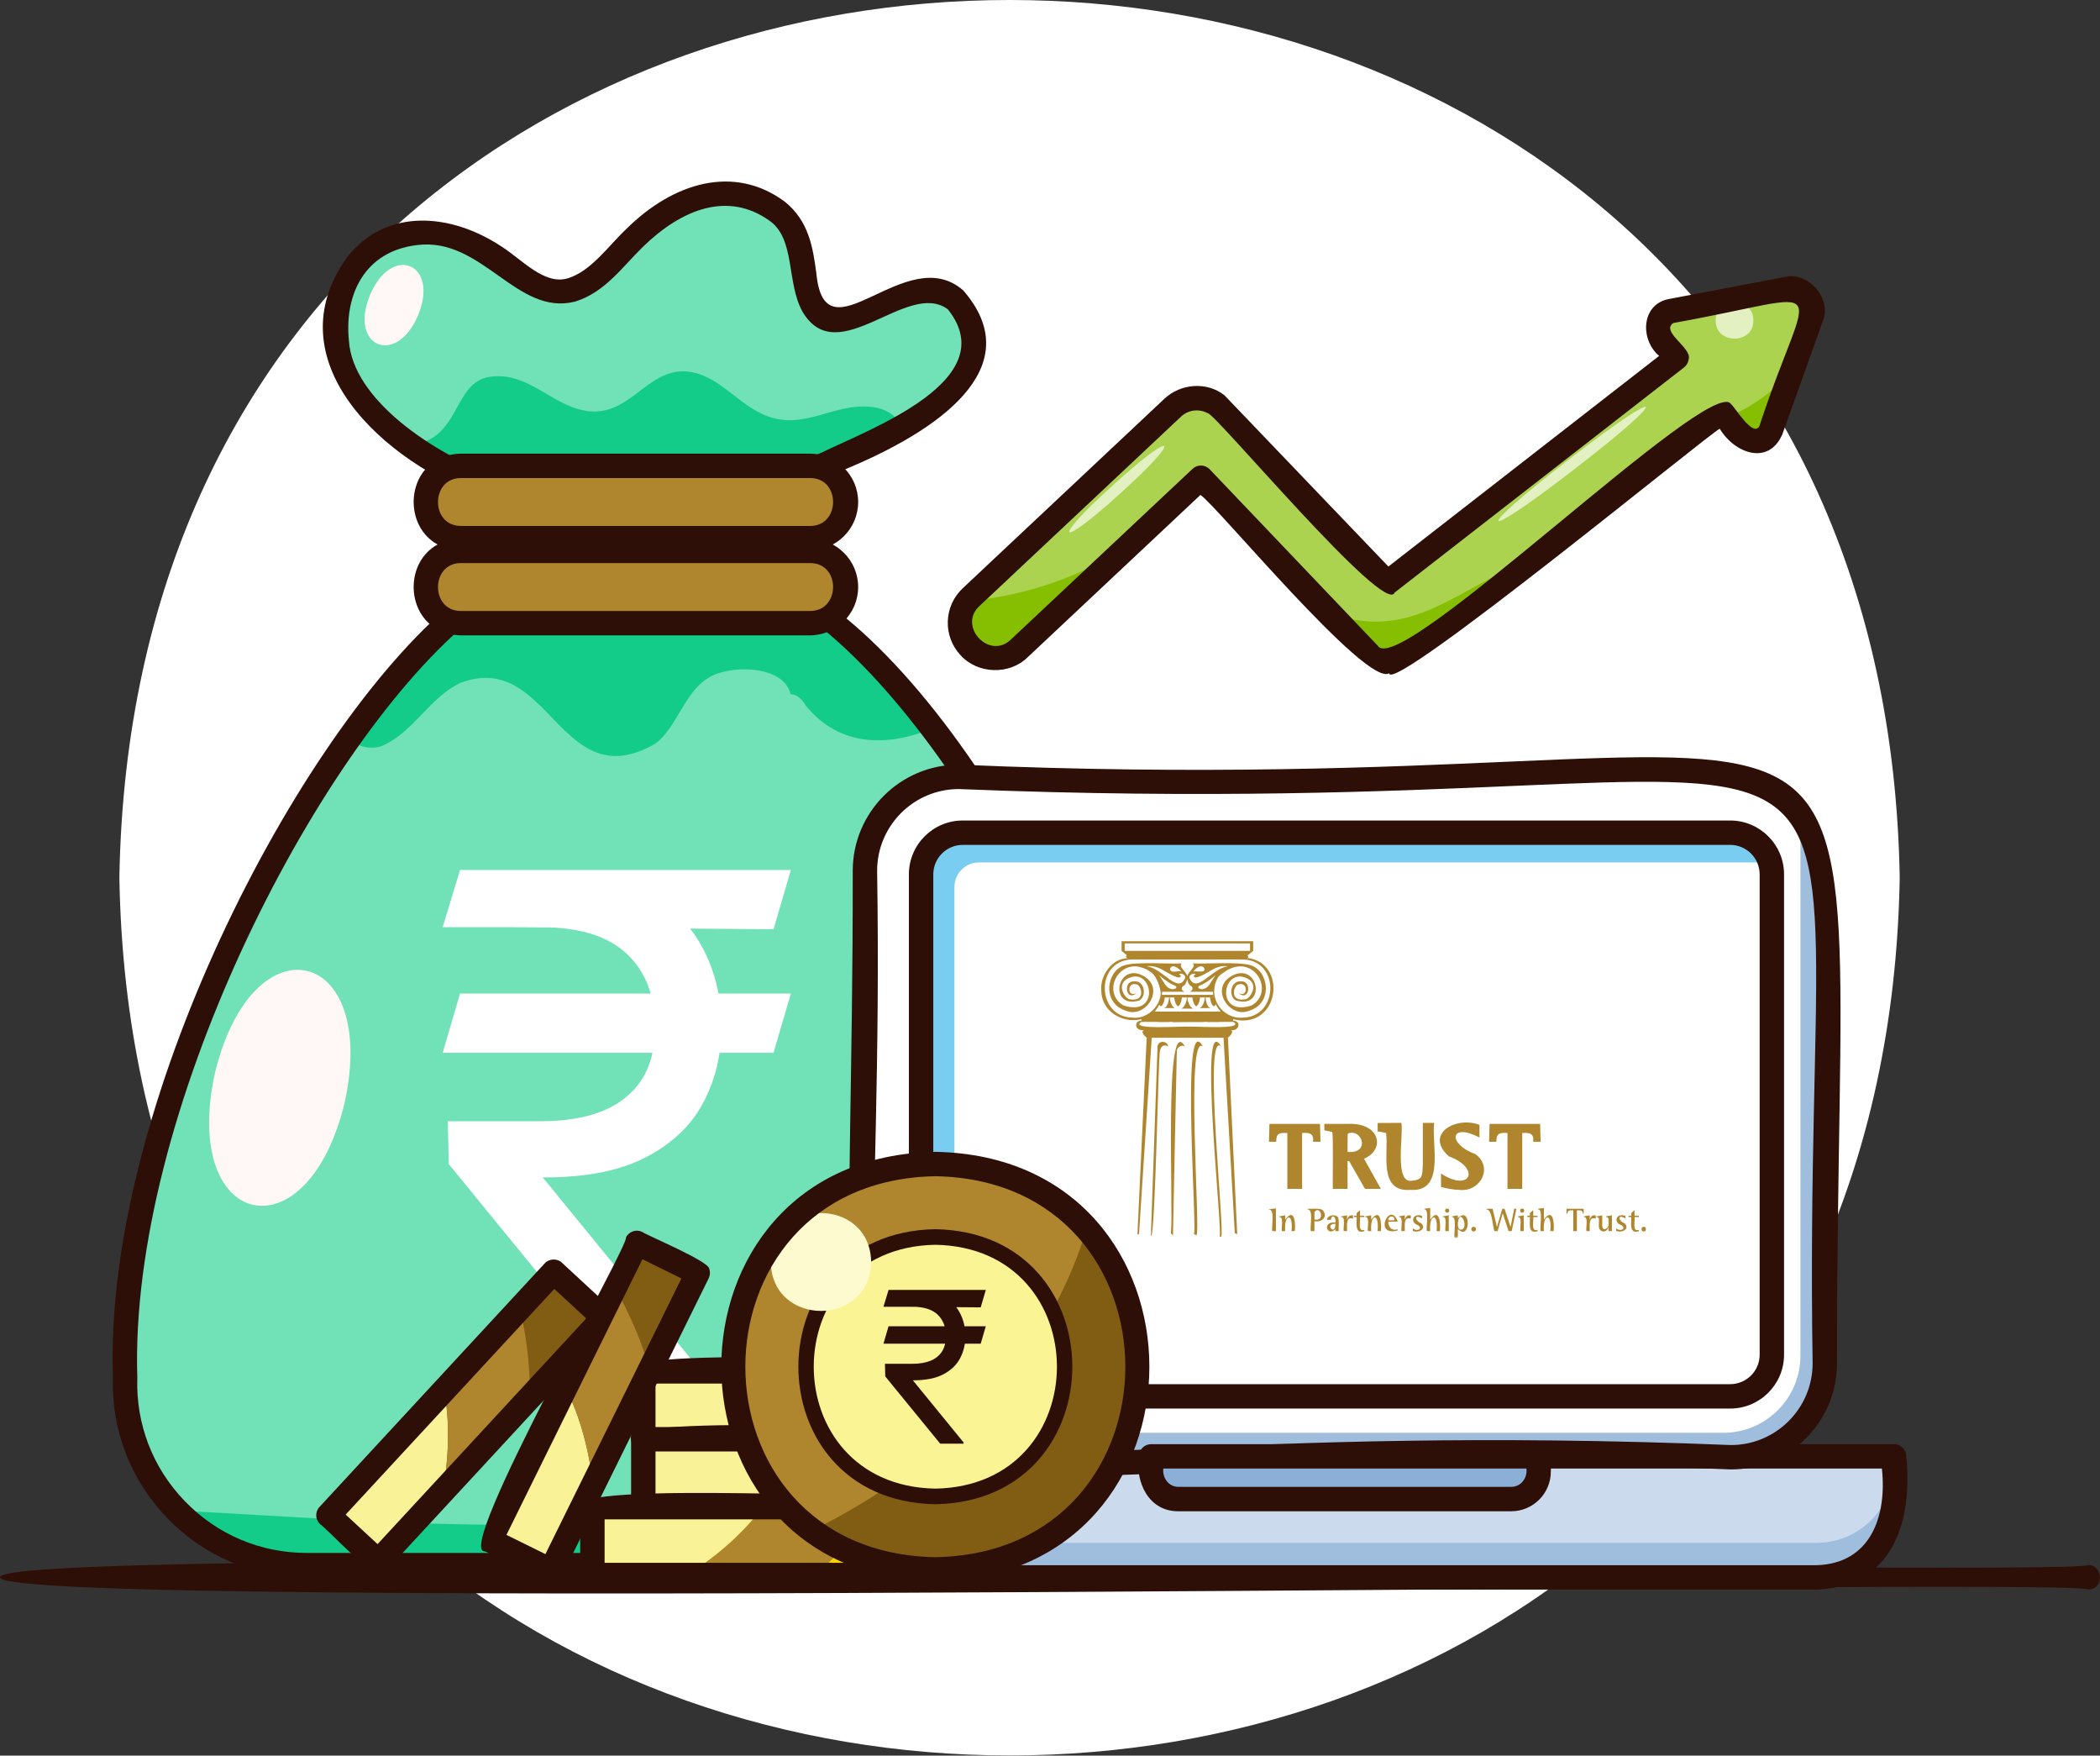 <svg width="944" height="789" viewBox="0 0 944 789" fill="none" xmlns="http://www.w3.org/2000/svg">
<rect x="0" y="0" width="944" height="789" fill="#333333" stroke="none"/>
<path d="M853.969 394.473C844.986 920.472 62.567 920.389 53.662 394.447C62.645 -131.527 845.062 -131.447 853.969 394.473Z" fill="white"/>
<path d="M938.649 714.335C933.141 708.956 -1.172 724.696 0.001 708.865C-1.19 692.935 933.152 708.797 938.66 703.356C945.493 703.264 945.958 714.44 938.649 714.335Z" fill="#2E0F07"/>
<path d="M429.558 134.78C407.01 115.754 367.158 171.473 361.542 123.673C360.075 112.74 358.475 102.18 349.309 94.887C329.057 78.834 301.322 90.114 285.338 106.86C276.755 115.06 268.811 126.714 256.926 130.287C243.325 134.38 232.889 122.247 222.633 115.5C147.985 70.447 108.331 182.34 223.646 220.22C249.497 260.047 484.431 192.914 429.558 134.78Z" fill="#71E1B8"/>
<path d="M392.174 182.94C373.453 180.58 360.065 195.674 340.429 184.954C330.858 179.74 323.397 170.514 312.869 167.687C292.505 162.22 284.91 186.5 265.342 184.874C248.903 183.5 237.965 166.767 220.254 169.34C203.178 171.834 207.247 198.247 183.977 199.98C196.429 208.54 209.829 214.594 223.647 220.22C251.338 252.927 373.687 213.287 405.126 191.714C402.695 186.127 397.769 183.66 392.174 182.94Z" fill="#13CC89"/>
<path d="M224.806 214.86C248.742 242.114 338.323 216.46 369.01 203.554C391.154 192.754 451.332 170.794 426.115 139.047C407.919 125.42 376.662 166.86 360.779 140.14C353.435 127.047 357.662 107.434 345.896 99.18C327.227 85.874 306.524 93.914 289.126 110.82C279.872 119.767 272 131.407 258.506 135.54C232.188 142.234 216.792 106.314 187.35 110.154C163.626 113.02 154.727 132.794 156.856 153.167C158.515 179.38 194.32 203.82 224.806 214.86ZM258.651 237.714C245.234 238.14 228.366 235.287 220.308 224.86C170.947 207.754 122.727 161.42 156.26 115.247C173.846 93.42 202.626 95.607 225.646 110.927C234.738 116.754 244.86 128.34 255.348 125.034C265.699 121.887 273.451 110.54 281.551 102.9C302.582 82.06 329.915 73.74 352.723 90.594C363.82 99.42 365.499 111.914 366.979 122.94C370.918 163.14 407.17 107.914 433.004 130.514C488.832 194.714 301.183 241.847 258.651 237.714Z" fill="#2E0F07"/>
<path d="M440.979 703.408H137.909C91.68 703.408 54.67 665.1 56.237 618.887C48.603 506.66 145.214 320.913 207.589 274.607H368.835C400.311 303.407 463.678 369.167 498.749 474.967C523.877 562.9 557.165 692.63 440.979 703.408Z" fill="#71E1B8"/>
<path d="M355.514 446.537L347.711 473.158H199L206.803 446.537H355.514ZM285.748 626L201.754 523.187L201.295 503.91H243.062C253.925 503.91 263.181 502.38 270.831 499.32C278.481 496.184 284.333 491.518 288.387 485.321C292.442 479.048 294.469 471.169 294.469 461.684C294.469 447.685 290.261 436.707 281.847 428.751C273.432 420.719 260.504 416.703 243.062 416.703H199L206.803 391H243.062C261.728 391 277.027 394.098 288.961 400.294C300.971 406.414 309.845 414.829 315.582 425.539C321.396 436.172 324.303 448.22 324.303 461.684C324.303 473.847 321.625 485.054 316.27 495.304C310.992 505.478 302.501 513.664 290.797 519.86C279.169 526.056 263.793 529.154 244.669 529.154H243.98L321.549 624.164V626H285.748ZM355.514 391L347.711 417.621L230.67 416.703L238.473 391H355.514Z" fill="white"/>
<path d="M154.919 495.62C137.991 565.54 81.206 552.42 96.635 482.167C113.563 412.247 170.349 425.353 154.919 495.62Z" fill="#FFF8F7"/>
<path d="M171.985 335.127C185.883 329.02 193.402 313.113 207.117 306.847C247.159 291.94 251.639 358.913 294.521 334.26C303.946 327.407 307.374 311.98 317.657 305.127C326.642 298.647 352.246 298.367 355.359 311.98C358.787 311.98 361.358 315.42 362.214 317.127C377.602 335.94 399.054 335.407 418.503 327.66C399.394 303.833 381.523 286.22 368.835 274.607H207.589C194.171 287.78 176.106 306.993 157.107 332.367C160.126 335.38 167.162 337.193 171.985 335.127Z" fill="#13CC89"/>
<path d="M482.18 598.193C393.696 709.06 206.136 684.812 79.572 678.904C94.379 694.006 115.011 703.408 137.91 703.408H440.98C531.119 700.223 530.052 607.474 514.811 537.514C506.728 558.66 495.827 579.033 482.18 598.193Z" fill="#13CC89"/>
<path d="M209.841 280.087C140.993 338.3 57.917 501.367 61.726 619.087C61.012 639.94 68.606 659.673 83.106 674.673C97.597 689.669 117.06 697.925 137.91 697.925H440.981C482.18 698.773 518.325 662.287 517.214 621.1C524.961 501.407 439.194 336.273 366.7 280.087H209.841ZM440.981 708.892H137.91C114.06 708.892 91.796 699.448 75.22 682.301C58.636 665.14 49.949 642.553 50.758 618.713C46.616 497.9 133.248 329.287 203.756 270.7C204.773 269.687 206.153 269.127 207.59 269.127H368.837C447.362 323.033 535.356 497.207 528.177 621.047C529.433 668.14 488.117 709.876 440.981 708.892Z" fill="#2E0F07"/>
<path d="M364.039 280.06H207.354C186.161 279.98 186.077 247.673 207.355 247.58C207.354 247.58 364.039 247.58 364.039 247.58C385.231 247.66 385.315 279.967 364.039 280.06Z" fill="#AF862E"/>
<path d="M207.353 253.06C193.444 252.873 193.365 274.78 207.354 274.58C207.353 274.58 364.038 274.58 364.038 274.58C377.946 274.767 378.025 252.873 364.037 253.06C364.038 253.06 207.353 253.06 207.353 253.06ZM364.038 285.54H207.353C178.848 285.047 178.766 242.607 207.353 242.1H364.038C376.017 242.1 385.764 251.847 385.764 263.82C385.764 275.807 376.017 285.54 364.038 285.54Z" fill="#2E0F07"/>
<path d="M364.039 241.847H207.354C186.161 241.767 186.077 209.46 207.355 209.367C207.354 209.367 364.039 209.367 364.039 209.367C385.231 209.447 385.315 241.754 364.039 241.847Z" fill="#AF862E"/>
<path d="M207.353 214.847C193.444 214.66 193.365 236.553 207.354 236.367C207.353 236.367 364.038 236.367 364.038 236.367C377.946 236.553 378.025 214.647 364.037 214.847C364.038 214.847 207.353 214.847 207.353 214.847ZM364.038 247.327H207.353C178.848 246.833 178.766 204.393 207.353 203.873H364.038C376.017 203.873 385.764 213.62 385.764 225.607C385.764 237.58 376.017 247.327 364.038 247.327Z" fill="#2E0F07"/>
<path d="M187.95 141.674C178.139 164.86 156.679 155.874 166.313 132.607C176.122 109.42 197.583 118.407 187.95 141.674Z" fill="#FFF8F7"/>
<path d="M816.492 708.919H392.614C361.019 707.488 355.434 680.983 357.668 654.514H851.439C853.76 680.782 847.912 707.67 816.492 708.919Z" fill="#CBDBED"/>
<path d="M816.492 693.398H392.613C373.313 693.398 357.666 677.752 357.666 658.447C355.022 683.458 363.942 708.102 392.614 708.919C392.613 708.919 816.492 708.919 816.492 708.919C844.925 708.202 854.217 683.415 851.439 658.447C851.439 677.752 835.793 693.398 816.492 693.398Z" fill="#9FBDDD"/>
<path d="M363.15 660.007C360.856 681.097 368.089 702.877 392.614 703.435C392.613 703.435 816.492 703.435 816.492 703.435C840.978 702.783 848.284 681.281 845.954 660.007H363.15ZM816.492 714.403H392.613C370.32 714.403 352.184 696.265 352.184 673.967V654.514C352.184 651.487 354.638 649.033 357.668 649.033H851.438C854.468 649.033 856.922 651.487 856.922 654.514C859.801 684.099 850.858 713.123 816.492 714.403Z" fill="#2E0F07"/>
<path d="M778.091 654.913C329.09 635.953 391.591 751.396 388.81 391.353C388.806 368.033 407.704 349.14 431.016 349.14C880.016 368.1 817.516 252.66 820.298 612.7C820.302 636.02 801.403 654.913 778.091 654.913Z" fill="white"/>
<path d="M807.159 360.754C808.563 364.527 809.334 368.607 809.334 372.86V609.247C809.334 628.407 793.802 643.94 774.642 643.94H412.531C408.272 643.94 404.195 643.18 400.426 641.767C408.115 649.86 418.972 654.914 431.015 654.914H778.091C801.403 654.914 820.3 636.02 820.3 612.7V391.34C820.3 379.3 815.248 368.447 807.159 360.754Z" fill="#9FBDDD"/>
<path d="M431.017 354.62C410.765 354.62 394.29 371.1 394.29 391.34C399.824 743.483 324.482 631.1 778.094 649.434C798.342 649.434 814.818 632.954 814.818 612.7C809.285 260.567 884.625 372.954 431.017 354.62ZM778.092 660.394C332.642 641.1 383.776 758.486 383.326 391.354C383.322 365.047 404.718 343.647 431.017 343.647C876.465 362.954 825.333 245.567 825.781 612.7C825.785 639.007 804.39 660.394 778.092 660.394Z" fill="#2E0F07"/>
<path d="M429.039 398.647C429.039 392.54 433.985 387.593 440.085 387.593H795.707C793.401 379.873 786.245 374.233 777.767 374.233H432.775C422.434 374.233 414.053 382.62 414.053 392.953V608.833C414.053 617.887 420.489 625.447 429.039 627.18V398.647Z" fill="#78CDF0"/>
<path d="M432.774 379.714C425.474 379.714 419.535 385.66 419.535 392.954V608.833C419.535 616.127 425.474 622.073 432.774 622.073H777.767C785.067 622.073 791.006 616.127 791.006 608.833V392.954C791.006 385.66 785.067 379.714 777.767 379.714H432.774ZM777.767 633.033H432.774C419.427 633.033 408.568 622.18 408.568 608.833V392.954C408.568 379.607 419.427 368.754 432.774 368.754H777.767C791.115 368.754 801.974 379.607 801.974 392.954V608.833C801.974 622.18 791.115 633.033 777.767 633.033Z" fill="#2E0F07"/>
<path d="M679.321 673.713H529.788C519.353 673.86 516.309 663.14 517.46 654.513H691.649C692.79 663.14 689.765 673.86 679.321 673.713Z" fill="#8BAFD6"/>
<path d="M522.941 660.007C522.44 664.22 525.37 668.26 529.786 668.22H679.32C683.712 668.26 686.689 664.207 686.164 660.007H522.941ZM679.32 679.195H529.786C516.505 679.344 510.245 666.327 511.976 654.514C511.974 651.487 514.429 649.033 517.458 649.033H691.648C698.13 648.927 697.204 657.047 697.132 661.38C697.132 671.207 689.141 679.195 679.32 679.195Z" fill="#2E0F07"/>
<path d="M438.296 646.82H289.184V616.314H438.296V646.82Z" fill="#FAD100"/>
<path d="M365.774 616.314H289.184V646.82H331.885C345.054 638.434 356.948 628.1 365.774 616.314Z" fill="#F9F296"/>
<path d="M365.774 616.314C356.95 628.1 345.051 638.434 331.885 646.82H389.671C399.57 637.74 408.398 627.5 415.855 616.314H365.774Z" fill="#F6EB3A"/>
<path d="M294.666 641.34H432.81V621.807H294.666V641.34ZM438.294 652.3H289.182C286.153 652.3 283.698 649.847 283.698 646.82V616.314C277.118 604.06 436.384 613.754 438.294 610.834C441.324 610.834 443.778 613.287 443.778 616.314V646.82C443.778 649.847 441.324 652.3 438.294 652.3Z" fill="#2E0F07"/>
<path d="M438.296 677.328H289.184V646.833H438.296V677.328Z" fill="#FAD100"/>
<path d="M365.774 646.833H289.184V677.328H331.885C345.054 668.94 356.948 658.607 365.774 646.833Z" fill="#F9F296"/>
<path d="M365.774 646.833C356.95 658.607 345.051 668.953 331.885 677.328H389.671C399.57 668.247 408.398 658.007 415.855 646.833H365.774Z" fill="#F6EB3A"/>
<path d="M294.666 671.847H432.81V652.313H294.666V671.847ZM438.294 682.812H289.182C286.153 682.812 283.698 680.357 283.698 677.328V646.833C277.118 634.567 436.384 644.26 438.294 641.34C441.324 641.34 443.778 643.793 443.778 646.833V677.328C443.778 680.357 441.324 682.812 438.294 682.812Z" fill="#2E0F07"/>
<path d="M415.413 707.839H266.301V677.338H415.413V707.839Z" fill="#FAD100"/>
<path d="M342.891 677.338H266.301V707.839H309.003C322.171 699.456 334.065 689.12 342.891 677.338Z" fill="#F9F296"/>
<path d="M342.89 677.338C334.066 689.119 322.167 699.459 309.002 707.839H366.787C376.686 698.759 385.514 688.52 392.971 677.338H342.89Z" fill="#AF862E"/>
<path d="M271.784 702.355H409.929V682.821H271.784V702.355ZM415.412 713.321H266.3C263.27 713.321 260.816 710.867 260.816 707.839V677.337C254.236 665.087 413.502 674.772 415.412 671.847C418.441 671.86 420.896 674.313 420.896 677.337V707.839C420.896 710.867 418.441 713.321 415.412 713.321Z" fill="#2E0F07"/>
<path d="M271.274 592.233L170.029 701.703L147.637 680.994L248.882 571.527L271.274 592.233Z" fill="#805D12"/>
<path d="M199.641 624.767L147.637 680.994L170.029 701.703L199.023 670.354C201.811 654.994 202.298 639.247 199.641 624.767Z" fill="#F9F296"/>
<path d="M199.641 624.767C202.298 639.247 201.811 654.994 199.023 670.354L238.258 627.927C238.314 614.5 236.79 601.06 233.645 587.993L199.641 624.767Z" fill="#AF862E"/>
<path d="M155.386 680.691L169.725 693.953L263.524 592.527L249.184 579.273L155.386 680.691ZM170.028 707.187C167.293 708.721 146.105 686.216 143.912 685.02C141.689 682.963 141.554 679.493 143.61 677.269L244.854 567.793C246.809 565.607 250.486 565.447 252.604 567.5L274.996 588.207C277.22 590.26 277.354 593.727 275.298 595.953L174.054 705.427C173.02 706.547 171.553 707.188 170.028 707.187Z" fill="#2E0F07"/>
<path d="M313.65 572.074L247.674 705.795L220.32 692.3L286.298 558.58L313.65 572.074Z" fill="#805D12"/>
<path d="M254.21 623.62L220.32 692.3L247.674 705.795L266.567 667.5C264.878 651.98 260.871 636.74 254.21 623.62Z" fill="#F9F296"/>
<path d="M254.209 623.62C260.869 636.74 264.877 651.98 266.566 667.5L292.134 615.673C288.372 602.78 283.096 590.34 276.368 578.7L254.209 623.62Z" fill="#AF862E"/>
<path d="M227.663 689.808L245.181 698.451L306.305 574.567L288.789 565.927L227.663 689.808ZM247.671 711.279C248.019 713.001 218.517 697.065 217.894 697.219C203.997 697.66 283.146 559.18 281.375 556.153C282.719 553.433 286.009 552.327 288.723 553.66C291.014 555.327 319.081 566.953 318.842 570.313C319.31 571.687 319.21 573.193 318.567 574.5L252.59 708.221C251.698 710.071 249.721 711.296 247.671 711.279Z" fill="#2E0F07"/>
<path d="M512.59 614.22C510.538 733.957 330.36 733.939 328.326 614.22C330.377 494.5 510.555 494.513 512.59 614.22Z" fill="#AF862E"/>
<path d="M488.338 552.647C470.389 612.167 422.482 659.567 365.717 687.491C454.095 751.642 562.582 633.754 488.338 552.647Z" fill="#805D12"/>
<path d="M479.06 614.256C477.747 690.89 362.432 690.878 361.131 614.256C362.444 537.642 477.759 537.642 479.06 614.256Z" fill="#FAF495"/>
<path d="M420.458 559.433C347.574 560.74 347.585 667.727 420.459 669.02C493.341 667.713 493.33 560.727 420.458 559.433ZM420.458 676.035C338.349 674.567 338.361 553.873 420.461 552.42C502.566 553.887 502.554 674.58 420.458 676.035Z" fill="#2E0F07"/>
<path d="M391.603 567.154C391.101 596.487 346.966 596.487 346.469 567.154C346.971 537.834 391.105 537.834 391.603 567.154Z" fill="#FDFAD0"/>
<path d="M443.143 596.054L440.849 603.88H397.131L399.425 596.054H443.143ZM422.633 648.812L397.94 618.587L397.806 612.92H410.084C413.278 612.92 415.999 612.47 418.248 611.571C420.497 610.649 422.217 609.277 423.409 607.456C424.601 605.611 425.197 603.295 425.197 600.507C425.197 596.391 423.96 593.164 421.486 590.825C419.012 588.464 415.212 587.283 410.084 587.283H397.131L399.425 579.727H410.084C415.572 579.727 420.069 580.638 423.577 582.459C427.108 584.259 429.717 586.732 431.404 589.881C433.113 593.007 433.967 596.549 433.967 600.507C433.967 604.082 433.18 607.377 431.606 610.39C430.054 613.381 427.558 615.788 424.117 617.609C420.699 619.431 416.179 620.342 410.557 620.342H410.354L433.158 648.272V648.812H422.633ZM443.143 579.727L440.849 587.553L406.441 587.283L408.735 579.727H443.143Z" fill="#2E0F07"/>
<path d="M420.458 528.62C306.576 530.66 306.594 697.816 420.46 699.833C534.338 697.8 534.32 530.633 420.458 528.62ZM420.458 710.801C292.163 708.508 292.182 519.927 420.462 517.66C548.752 519.94 548.732 708.527 420.458 710.801Z" fill="#2E0F07"/>
<path d="M803.63 129.794L751.192 139.78C739.257 143.807 747.916 154.834 753.656 160.794L623.578 261.967L546.462 181.447C540.368 177.554 532.412 178.3 527.144 183.247L436.506 268.394C425.97 277.607 433.574 296.234 447.333 295.727C452.544 302.274 535.03 217.167 539.833 214.7C658.189 334.273 587.392 318.18 773.898 185.1C778.982 191.62 789.31 205.954 796.04 193.354C796.038 193.354 814.3 142.327 814.3 142.327C816.604 135.887 810.33 128.514 803.63 129.794Z" fill="#ACD350"/>
<path d="M788.185 144.034C788.345 154.9 771.087 154.9 771.249 144.034C771.088 133.18 788.348 133.18 788.185 144.034Z" fill="#E2F0C2"/>
<path d="M503.688 221.66C475.353 247.447 471.932 243.687 500.368 217.994C528.703 192.207 532.124 195.98 503.688 221.66Z" fill="#E2F0C2"/>
<path d="M708.214 210.473C664.144 244.633 661.016 240.593 705.189 206.567C749.26 172.407 752.388 176.433 708.214 210.473Z" fill="#E2F0C2"/>
<path d="M435.004 270.02C426.562 279.674 434.58 296.234 447.332 295.727C456.542 298.567 499.628 250.367 506.554 245.967C484.866 259.38 460.626 268.007 435.004 270.02Z" fill="#86BF02"/>
<path d="M786.255 182.647C782.927 184.594 779.527 186.234 776.111 187.754L781.734 194.514C786.105 199.86 793.938 199.247 796.037 193.354L805.654 166.487C800.185 172.62 793.899 178.074 786.255 182.647Z" fill="#86BF02"/>
<path d="M597.709 275.434L615.986 294.62C621.622 298.207 628.91 297.874 634.186 293.767L688.333 251.647C656.206 263.007 635.097 289.3 597.709 275.434Z" fill="#86BF02"/>
<path d="M619.447 290.3C629.288 305.167 769.128 167.874 778.112 181.594C780.019 183.06 787.999 196.754 790.874 191.514C813.568 122.46 826.86 131.82 752.216 145.167C746.307 149.06 760.667 156.314 759.106 161.38C758.947 162.86 758.195 164.207 757.022 165.127L626.944 266.3C622.718 277.34 546.366 185.767 543.003 185.767C539.096 183.567 534.198 184.14 530.898 187.247L440.26 272.394C430.487 281.394 444.694 296.78 454.398 287.433C454.396 287.433 536.078 210.714 536.078 210.714C538.274 208.647 541.723 208.74 543.802 210.927L619.447 290.3ZM624.475 302.567C614.284 309.02 546.635 226.793 539.618 222.433L461.906 295.433C453.732 303.447 439.479 302.967 431.81 294.487C423.772 285.94 424.194 272.434 432.751 264.394L523.388 179.247C530.699 172.354 542.436 171.367 550.422 177.647L624.116 254.607L745.812 159.954C737.098 152.58 737.768 136.754 750.166 134.394C750.164 134.394 802.603 124.407 802.603 124.407C813.044 122.047 823.428 134.234 819.462 144.18L801.202 195.207C794.982 209.447 779.62 203.687 773.079 192.687C769.962 193.487 625.027 312.687 624.475 302.567Z" fill="#2E0F07"/>
<path fill-rule="evenodd" clip-rule="evenodd" d="M513.941 459.098H513.053V457.094H513.941V459.098Z" fill="#AF862E"/>
<path fill-rule="evenodd" clip-rule="evenodd" d="M507.041 431.195H534.943L534.637 430.716H507.088L507.041 431.195Z" fill="#AF862E"/>
<path fill-rule="evenodd" clip-rule="evenodd" d="M534.339 448.27H521.955V447.107H534.339V448.27Z" fill="#AF862E"/>
<path fill-rule="evenodd" clip-rule="evenodd" d="M525.592 459.255H512.014L512.304 458.846H525.521L525.592 459.255Z" fill="#AF862E"/>
<path fill-rule="evenodd" clip-rule="evenodd" d="M541.175 459.255H527.039L527.353 458.846H541.175V459.255Z" fill="#AF862E"/>
<path fill-rule="evenodd" clip-rule="evenodd" d="M525.519 448.286C525.519 448.286 525.315 452.6 523.193 453.04H528.065C528.065 453.04 526.242 452.372 525.833 448.286H525.519Z" fill="#AF862E"/>
<path fill-rule="evenodd" clip-rule="evenodd" d="M531.319 448.246C531.319 448.246 530.997 451.397 529.669 452.199H529.464C528.137 451.397 527.822 448.246 527.822 448.246H531.319Z" fill="#AF862E"/>
<path fill-rule="evenodd" clip-rule="evenodd" d="M523.628 448.246C523.628 448.246 523.305 451.397 521.978 452.199H521.781C520.194 451.79 521.789 448.333 521.695 448.246H523.628Z" fill="#AF862E"/>
<path fill-rule="evenodd" clip-rule="evenodd" d="M514.337 462.861C512.765 463.576 513.975 465.163 515.46 466.389H534.216V465.03C532.519 464.275 512.97 467.041 514.337 462.861Z" fill="#AF862E"/>
<path fill-rule="evenodd" clip-rule="evenodd" d="M511.299 554.708L515.463 466.389L517.734 466.311L512.03 554.59L511.299 554.708Z" fill="#AF862E"/>
<path fill-rule="evenodd" clip-rule="evenodd" d="M553.523 459.098H554.403V457.094H553.523V459.098Z" fill="#AF862E"/>
<path fill-rule="evenodd" clip-rule="evenodd" d="M560.416 431.195H534.203L534.51 430.716H560.377L560.416 431.195Z" fill="#AF862E"/>
<path fill-rule="evenodd" clip-rule="evenodd" d="M533.117 448.27H545.509V447.107H533.117V448.27Z" fill="#AF862E"/>
<path fill-rule="evenodd" clip-rule="evenodd" d="M542.783 459.255H555.45L555.175 458.846H542.783V459.255Z" fill="#AF862E"/>
<path fill-rule="evenodd" clip-rule="evenodd" d="M541.941 448.286C541.941 448.286 542.137 452.6 544.267 453.04H539.277C539.277 453.04 541.218 452.372 541.619 448.286H541.941Z" fill="#AF862E"/>
<path fill-rule="evenodd" clip-rule="evenodd" d="M533.549 448.317C533.549 448.317 533.384 452.097 531.074 453.283H536.331C536.331 453.283 534.123 452.372 533.722 448.286L533.549 448.317Z" fill="#AF862E"/>
<path fill-rule="evenodd" clip-rule="evenodd" d="M535.988 448.246C535.988 448.246 536.303 451.397 537.631 452.199H537.835C539.163 451.397 539.477 448.246 539.477 448.246H535.988Z" fill="#AF862E"/>
<path fill-rule="evenodd" clip-rule="evenodd" d="M543.914 448.246C543.914 448.246 544.236 451.397 545.556 452.199H545.761C547.34 451.79 545.753 448.333 545.847 448.246H543.914Z" fill="#AF862E"/>
<path fill-rule="evenodd" clip-rule="evenodd" d="M556.164 554.708L552 466.389L550.004 466.311L555.08 554.181L556.164 554.708Z" fill="#AF862E"/>
<path fill-rule="evenodd" clip-rule="evenodd" d="M514.136 434.283C514.136 434.283 524.995 436.766 521.553 448.27C522.496 447.908 521.035 435.352 512.572 434.645L514.136 434.283Z" fill="#AF862E"/>
<path fill-rule="evenodd" clip-rule="evenodd" d="M553.25 434.283C553.25 434.283 542.391 436.766 545.832 448.27C545.832 448.27 542.783 438.731 554.334 434.401L553.25 434.283Z" fill="#AF862E"/>
<path fill-rule="evenodd" clip-rule="evenodd" d="M527.145 456.371C527.349 455.515 527.986 454.909 528.779 454.642H517.944C516.341 456.01 513.473 457.133 513.473 457.133V459.098L525.558 459.082C525.605 458.548 524.387 458.587 524.41 458.595C519.696 458.783 523.098 455.2 525.408 458.021V457.07C524.905 456.622 524.19 456.457 524.19 456.457C519.217 455.852 524.198 452.89 525.408 456.285C524.992 454.336 527.64 454.462 527.145 456.371Z" fill="#AF862E"/>
<path fill-rule="evenodd" clip-rule="evenodd" d="M549.589 454.642H545.801C547.679 456.316 543.821 455.884 542.831 457V458.123C545.636 455.114 549.054 458.799 542.831 458.768C542.816 458.878 542.957 459.05 542.871 459.137L554.06 459.098V457.133C554.06 457.133 551.192 456.01 549.589 454.642Z" fill="#AF862E"/>
<path fill-rule="evenodd" clip-rule="evenodd" d="M542.831 456.371C543.035 455.515 543.663 454.909 544.457 454.642C541.511 454.642 532.93 454.642 530.125 454.642C531.995 456.316 528.137 455.884 527.147 457V458.123C529.96 455.114 533.362 458.799 527.147 458.768C527.139 458.878 527.147 459.192 527.068 459.278L533.771 459.168L534.234 459.223L534.242 459.05L541.149 459.027C541.055 458.933 541.094 458.862 541.094 458.744C535.224 458.885 538.077 455.169 541.094 458.021V457.07C540.591 456.622 539.876 456.457 539.876 456.457C534.902 455.845 539.884 452.89 541.094 456.285C540.67 454.336 543.318 454.462 542.831 456.371Z" fill="#AF862E"/>
<path fill-rule="evenodd" clip-rule="evenodd" d="M540.379 444.585C538.14 444.451 538.297 443.217 539.554 442.864C542.555 441.677 546.421 438.236 546.421 438.236C543.703 442.165 543.31 444.176 540.379 444.585ZM534.682 439.462C534.399 437.961 536.757 437.073 537.519 437.929C535.939 438.432 536.961 439.155 536.961 439.155C538.1 440.082 544.41 436.106 544.41 436.106C548.779 433.458 551.929 434.276 551.929 434.276C544.669 435.226 537.888 447.02 534.682 439.462ZM541.149 434.786C542.72 437.709 537.723 436.138 536.427 436.656C536.427 436.656 538.98 433.01 541.149 434.786ZM532.765 439.462C529.543 447.02 522.794 435.226 515.518 434.276C515.518 434.276 518.669 433.458 523.037 436.106C523.037 436.106 529.347 440.082 530.486 439.155C530.486 439.155 531.508 438.432 529.928 437.929C530.691 437.073 533.048 437.961 532.765 439.462ZM527.068 444.585C524.137 444.176 523.744 442.165 521.026 438.236C521.026 438.236 525.08 441.842 528.113 442.95C529.158 443.327 529.182 444.475 527.068 444.585ZM525.937 435.486C527.053 432.288 531.241 436.484 531.021 436.656C529.598 435.981 526.345 437.772 525.937 435.486ZM559.064 430.417L557.579 431.203C575.62 430.472 575.086 457.117 558.718 457.33C549.36 458.312 541.157 447.052 548.857 437.371C545.769 441.072 545.51 442.51 545.321 444.192L545.313 444.129H545.258C545.526 440.255 548.15 437.599 550.759 435.894C548.834 437.332 548.016 438.778 548.016 438.778C561.987 425.64 574.088 444.923 562.765 451.829C546.626 457.235 549.116 435.965 559.323 439.186C566.93 441.583 561.901 449.024 559.756 449.111C552.134 450.383 554.797 442.235 556.919 442.377C561.162 441.174 560.981 448.647 556.683 446.274C561.626 450.533 562.969 440.727 557.948 441.072C553.202 440.452 551.984 447.681 555.568 449.645C568.422 453.479 566.411 434.826 555.866 437.639C542.461 442.369 552.157 457.887 561.249 454.352C572.634 451.012 570.332 436.114 562.081 433.773C556.628 432.123 541.558 433.301 536.159 432.963C538.006 434.118 534.014 436.939 533.731 438.652C533.394 436.963 529.425 434.126 531.264 432.963C525.748 433.325 511.157 432.13 505.601 433.773C497.351 436.114 495.041 451.012 506.442 454.352C515.541 457.88 525.214 442.361 511.817 437.639C501.264 434.826 499.26 453.479 512.115 449.653C515.698 447.681 514.48 440.452 509.727 441.072C504.714 440.734 506.057 450.533 510.992 446.274C506.701 448.647 506.521 441.174 510.764 442.377C512.878 442.235 515.549 450.383 507.919 449.111C505.79 449.016 500.761 441.583 508.359 439.186C518.566 435.973 521.049 457.235 504.918 451.829C493.587 444.907 505.704 425.648 519.666 438.778C519.666 438.778 519.171 437.89 518.04 436.821C527.131 445.653 518.582 458.602 508.964 457.33C492.597 457.11 492.055 430.472 510.096 431.203C501.453 428.296 494.397 437.749 495.041 444.867C494.962 461.243 521.631 464.378 522.409 445.724H532.521C530.376 444.812 531.327 443.233 532.144 443.013C533.15 442.463 533.669 440.004 533.669 440.004C533.669 440.004 534.14 442.463 535.146 443.013C535.971 443.233 536.914 444.812 534.769 445.724H545.274C545.4 454.619 552.668 458.838 559.111 458.634C576.241 458.233 577.584 430.802 559.064 430.417Z" fill="#AF862E"/>
<path fill-rule="evenodd" clip-rule="evenodd" d="M521.411 472.4C521.843 469.768 523.478 469.383 525.104 470.286C524.68 467.418 520.154 467.583 520.327 470.711L517.428 552.853C517.428 553.938 517.317 555.619 517.435 555.501C519.321 556.099 520.751 472.793 521.411 472.4Z" fill="#AF862E"/>
<path fill-rule="evenodd" clip-rule="evenodd" d="M527.281 555.321C527.234 555.109 529.009 472.487 529.009 472.487C529.002 470.609 531.217 469.242 532.695 470.373C523.069 453.361 527.658 545.028 526.33 554.158L527.281 555.321Z" fill="#AF862E"/>
<path fill-rule="evenodd" clip-rule="evenodd" d="M537.863 555.117C539.772 553.985 532.826 463.914 540.723 470.287C530.39 451.735 538.602 557.026 536.59 554.606L537.863 555.117Z" fill="#AF862E"/>
<path fill-rule="evenodd" clip-rule="evenodd" d="M548.952 555.8C550.775 554.519 540.671 462.547 548.897 470.286C538.25 452.073 550.217 558.126 548.143 555.659L548.952 555.8Z" fill="#AF862E"/>
<path fill-rule="evenodd" clip-rule="evenodd" d="M561.931 427.353C547.772 427.353 519.775 427.353 505.577 427.353V423.99C519.759 423.99 547.803 423.99 561.931 423.99V427.353ZM563.227 423.016V423C548.455 423 519.052 423 504.233 423V423.016H504.178V427.353H504.154L504.178 427.369V427.385H504.194L506.472 429.247C506.119 429.702 505.812 430.535 507.604 431.038C507.604 431.038 507.502 430.897 507.423 430.693C507.973 431.698 559.039 430.724 559.856 431.03V431.038C561.216 430.748 561.396 429.867 560.76 429.427L563.267 427.385H563.329V423.016H563.227Z" fill="#AF862E"/>
<path fill-rule="evenodd" clip-rule="evenodd" d="M556.487 459.711C555.693 458.61 554.609 458.893 554.609 458.893C554.279 458.736 554.326 459.176 554.326 459.176C560.659 463.144 534.376 460.944 534.156 461.463C533.849 460.913 506.741 463.199 513.137 459.176C513.137 459.176 513.184 458.736 512.854 458.893C510.512 458.273 509.035 463.191 514.347 463.019C510.214 467.379 533.394 464.527 533.967 465.289V466.389H552C553.006 465.588 554.758 463.639 553.352 463.019C557.233 463.254 556.88 459.789 556.487 459.711Z" fill="#AF862E"/>
<path fill-rule="evenodd" clip-rule="evenodd" d="M548.135 459.255H520.523V454.642H548.135V459.255Z" fill="#AF862E"/>
<path fill-rule="evenodd" clip-rule="evenodd" d="M578.684 534.302V509.189C575.18 509.009 573.639 509.284 573.702 513.126H570.434L570.646 505.095H593.37L593.582 513.126H590.227C590.69 509.598 588.93 508.906 585.331 509.189V534.302H578.684Z" fill="#AF862E"/>
<path fill-rule="evenodd" clip-rule="evenodd" d="M606.924 517.73C615.85 517.825 612.133 507.06 605.91 509.417C605.682 509.849 605.785 516.701 605.761 517.73H606.924ZM613.595 534.302L606.484 521.824H605.761V534.302H599.121C599.011 532.597 599.396 509.786 598.886 508.836C599.019 508.741 596.473 508.152 595.318 508.026V505.095H606.287C620.376 504.616 622.883 516.662 613.163 520.748L620.722 534.302H613.595Z" fill="#AF862E"/>
<path fill-rule="evenodd" clip-rule="evenodd" d="M634.049 534.75C619.34 535.874 624.322 518.061 623.08 509.252C623.261 509.182 620.511 508.624 619.285 508.522V504.695L629.948 504.64C631.016 509.488 626.624 531.835 634.552 530.656C639.581 530.177 639.33 528.739 639.597 523.105V504.64H644.696C643.416 514.022 649.851 535.866 634.049 534.75Z" fill="#AF862E"/>
<path fill-rule="evenodd" clip-rule="evenodd" d="M655.907 534.75C653.982 534.781 650.721 534.215 647.767 533.453V527.395C660.92 536.07 665.879 525.061 651.334 519.703C640.035 509.763 654.477 501.402 665.061 505.559V511.224C651.625 504.215 650.658 514.155 663.128 518.634C671.465 524.504 665.533 535.913 655.907 534.75Z" fill="#AF862E"/>
<path fill-rule="evenodd" clip-rule="evenodd" d="M677.641 534.302V509.189C674.137 509.009 672.597 509.276 672.652 513.126H669.383L669.603 505.095H692.327L692.539 513.126H689.184C689.647 509.59 687.879 508.906 684.281 509.189V534.302H677.641Z" fill="#AF862E"/>
<mask id="mask0_1536_3223" style="mask-type:alpha" maskUnits="userSpaceOnUse" x="570" y="542" width="170" height="15">
<path d="M570.432 542.184H739.982V556.327H570.432V542.184Z" fill="black"/>
</mask>
<g mask="url(#mask0_1536_3223)">
<path fill-rule="evenodd" clip-rule="evenodd" d="M738.939 553.451C737.548 553.483 737.548 551.314 738.939 551.346C740.337 551.314 740.329 553.483 738.939 553.451ZM736.715 552.736V553.326C732.189 554.764 733.407 549.523 733.273 546.953H732.11V546.356H733.273V545.177L734.766 543.849V546.356H736.715V546.953H734.766C735.128 548.485 733.533 553.742 736.715 552.736ZM730.672 546.442V547.558C726.429 545.295 727.969 549.161 730.272 549.727C732.912 552.288 729.022 554.308 726.524 553.176V552.021C728.087 553.609 731.325 552.398 728.928 550.662C724.897 549.295 726.657 544.934 730.672 546.442ZM723.098 553.286V551.597H723.066C721.982 554.685 718.21 553.609 718.76 550.411C718.588 549.373 719.389 546.788 717.613 546.969V546.67L720.253 546.191V550.678C720.253 553.829 723.396 552.116 723.066 549.931C722.948 548.925 723.569 546.827 721.951 546.969V546.67L724.591 546.191V553.286H723.098ZM713.142 553.286C712.749 552.163 714.187 546.67 711.964 546.969V546.67L714.627 546.191V548.155H714.659C715.185 546.435 715.995 545.979 717.33 546.262V547.684C713.849 546.45 714.722 551.393 714.627 553.286H713.142ZM707.226 553.286V543.952C705.976 543.936 704.57 543.779 704.585 545.413H704.169L704.224 543.252H711.861L711.916 545.413H711.5C711.626 543.779 710.062 543.936 708.86 543.952V553.286H707.226ZM692.54 553.286C692.045 552.147 693.766 543.166 691.377 543.519V543.221L694.033 542.852V548.116H694.064C698.189 542.302 698.81 550.128 698.37 553.286H696.877C697.914 544.808 693.349 545.421 694.033 553.286H692.54ZM691.173 552.736V553.326C686.639 554.764 687.857 549.523 687.723 546.953H686.56V546.356H687.723V545.177L689.216 543.849V546.356H691.173V546.953H689.216C689.577 548.485 687.99 553.742 691.173 552.736ZM684.227 545.012C683.024 545.028 683.024 543.119 684.242 543.15C685.492 543.127 685.468 545.044 684.227 545.012ZM683.464 553.286C683.087 552.178 684.502 546.694 682.317 546.969V546.67L684.957 546.191V553.286H683.464ZM671.827 553.286C670.971 551.809 670.829 543.354 668.252 543.582V543.252H670.947L672.912 551.377H672.943L675.3 543.252H676.33L679.009 551.377H679.033L680.675 543.252H681.649L679.543 553.286H678.129L675.544 545.335H675.505L673.21 553.286H671.827ZM662.453 553.451C661.062 553.483 661.062 551.314 662.453 551.346C663.844 551.306 663.844 553.483 662.453 553.451ZM653.849 556.327C653.362 555.204 655.067 546.576 652.686 546.969V546.67L655.342 546.191V547.401H655.374C661.447 541.579 661.07 558.119 655.374 552.359H655.342V556.327H653.849ZM655.342 549.672C655.232 551.11 655.609 552.776 656.835 552.642C660.622 551.974 656.191 542.184 655.342 549.672ZM650.518 545.012C649.315 545.028 649.315 543.119 650.533 543.15C651.783 543.127 651.751 545.044 650.518 545.012ZM649.755 553.286C649.37 552.178 650.793 546.694 648.608 546.969V546.67L651.248 546.191V553.286H649.755ZM641.419 553.286C640.924 552.147 642.652 543.166 640.256 543.519V543.221L642.912 542.852V548.116H642.943C647.068 542.302 647.689 550.128 647.249 553.286H645.756C646.793 544.808 642.236 545.421 642.912 553.286H641.419ZM639.25 546.442V547.558C635.007 545.295 636.547 549.161 638.849 549.727C641.489 552.288 637.6 554.308 635.109 553.176V552.021C636.665 553.609 639.902 552.398 637.506 550.662C633.475 549.295 635.235 544.934 639.25 546.442ZM630.002 553.286C629.617 552.163 631.055 546.67 628.831 546.969V546.67L631.495 546.191V548.155H631.526C632.045 546.435 632.862 545.979 634.19 546.262V547.684C630.717 546.45 631.589 551.393 631.495 553.286H630.002ZM624.077 548.438H626.835C627.016 545.924 623.943 546.38 624.077 548.438ZM628.187 552.391V553.043C617.005 555.856 624.941 539.229 628.32 549.035H624.077C623.896 551.456 625.892 553.436 628.187 552.391ZM614.907 553.286C614.514 552.163 615.968 546.662 613.713 546.969V546.67L616.4 546.191V548.1H616.432C620.69 542.357 621.107 550.096 620.722 553.286H619.229C620.227 544.682 615.748 545.539 616.4 553.286H614.907ZM613.296 552.736V553.326C608.771 554.764 609.988 549.523 609.855 546.953H608.692V546.356H609.855V545.177L611.348 543.849V546.356H613.296V546.953H611.348C611.709 548.485 610.114 553.742 613.296 552.736ZM604.04 553.286C603.655 552.163 605.093 546.67 602.862 546.969V546.67L605.533 546.191V548.155H605.565C606.083 546.435 606.9 545.979 608.228 546.262V547.684C604.747 546.45 605.62 551.393 605.533 553.286H604.04ZM600.277 550.843V549.978C595.515 549.884 599.687 555.306 600.277 550.843ZM600.277 553.286V552.406C596.654 556.068 594.006 548.855 600.277 549.436C600.866 547.33 598.689 545.06 598.289 548.218H596.521C596.536 546.144 600.167 545.531 601.337 546.922C602.107 547.818 601.644 552.092 601.762 553.286H600.277ZM589.245 553.286C588.734 551.809 590.596 543.189 587.807 543.582V543.252C589.339 543.417 593.535 542.749 594.674 543.975C597 546.788 594.281 549.483 590.879 548.831V553.286H589.245ZM590.879 544.847V548.124C596.285 548.918 593.087 541.131 590.879 544.847ZM576.232 553.286C575.84 552.163 577.285 546.662 575.038 546.969V546.67L577.718 546.191V548.1H577.749C582.008 542.357 582.432 550.096 582.039 553.286H580.554C581.552 544.682 577.073 545.539 577.718 553.286H576.232ZM571.927 553.286C571.408 551.872 573.309 543.213 570.434 543.763V543.433L573.561 543.087V553.286H571.927Z" fill="#AF862E"/>
</g>
</svg>
